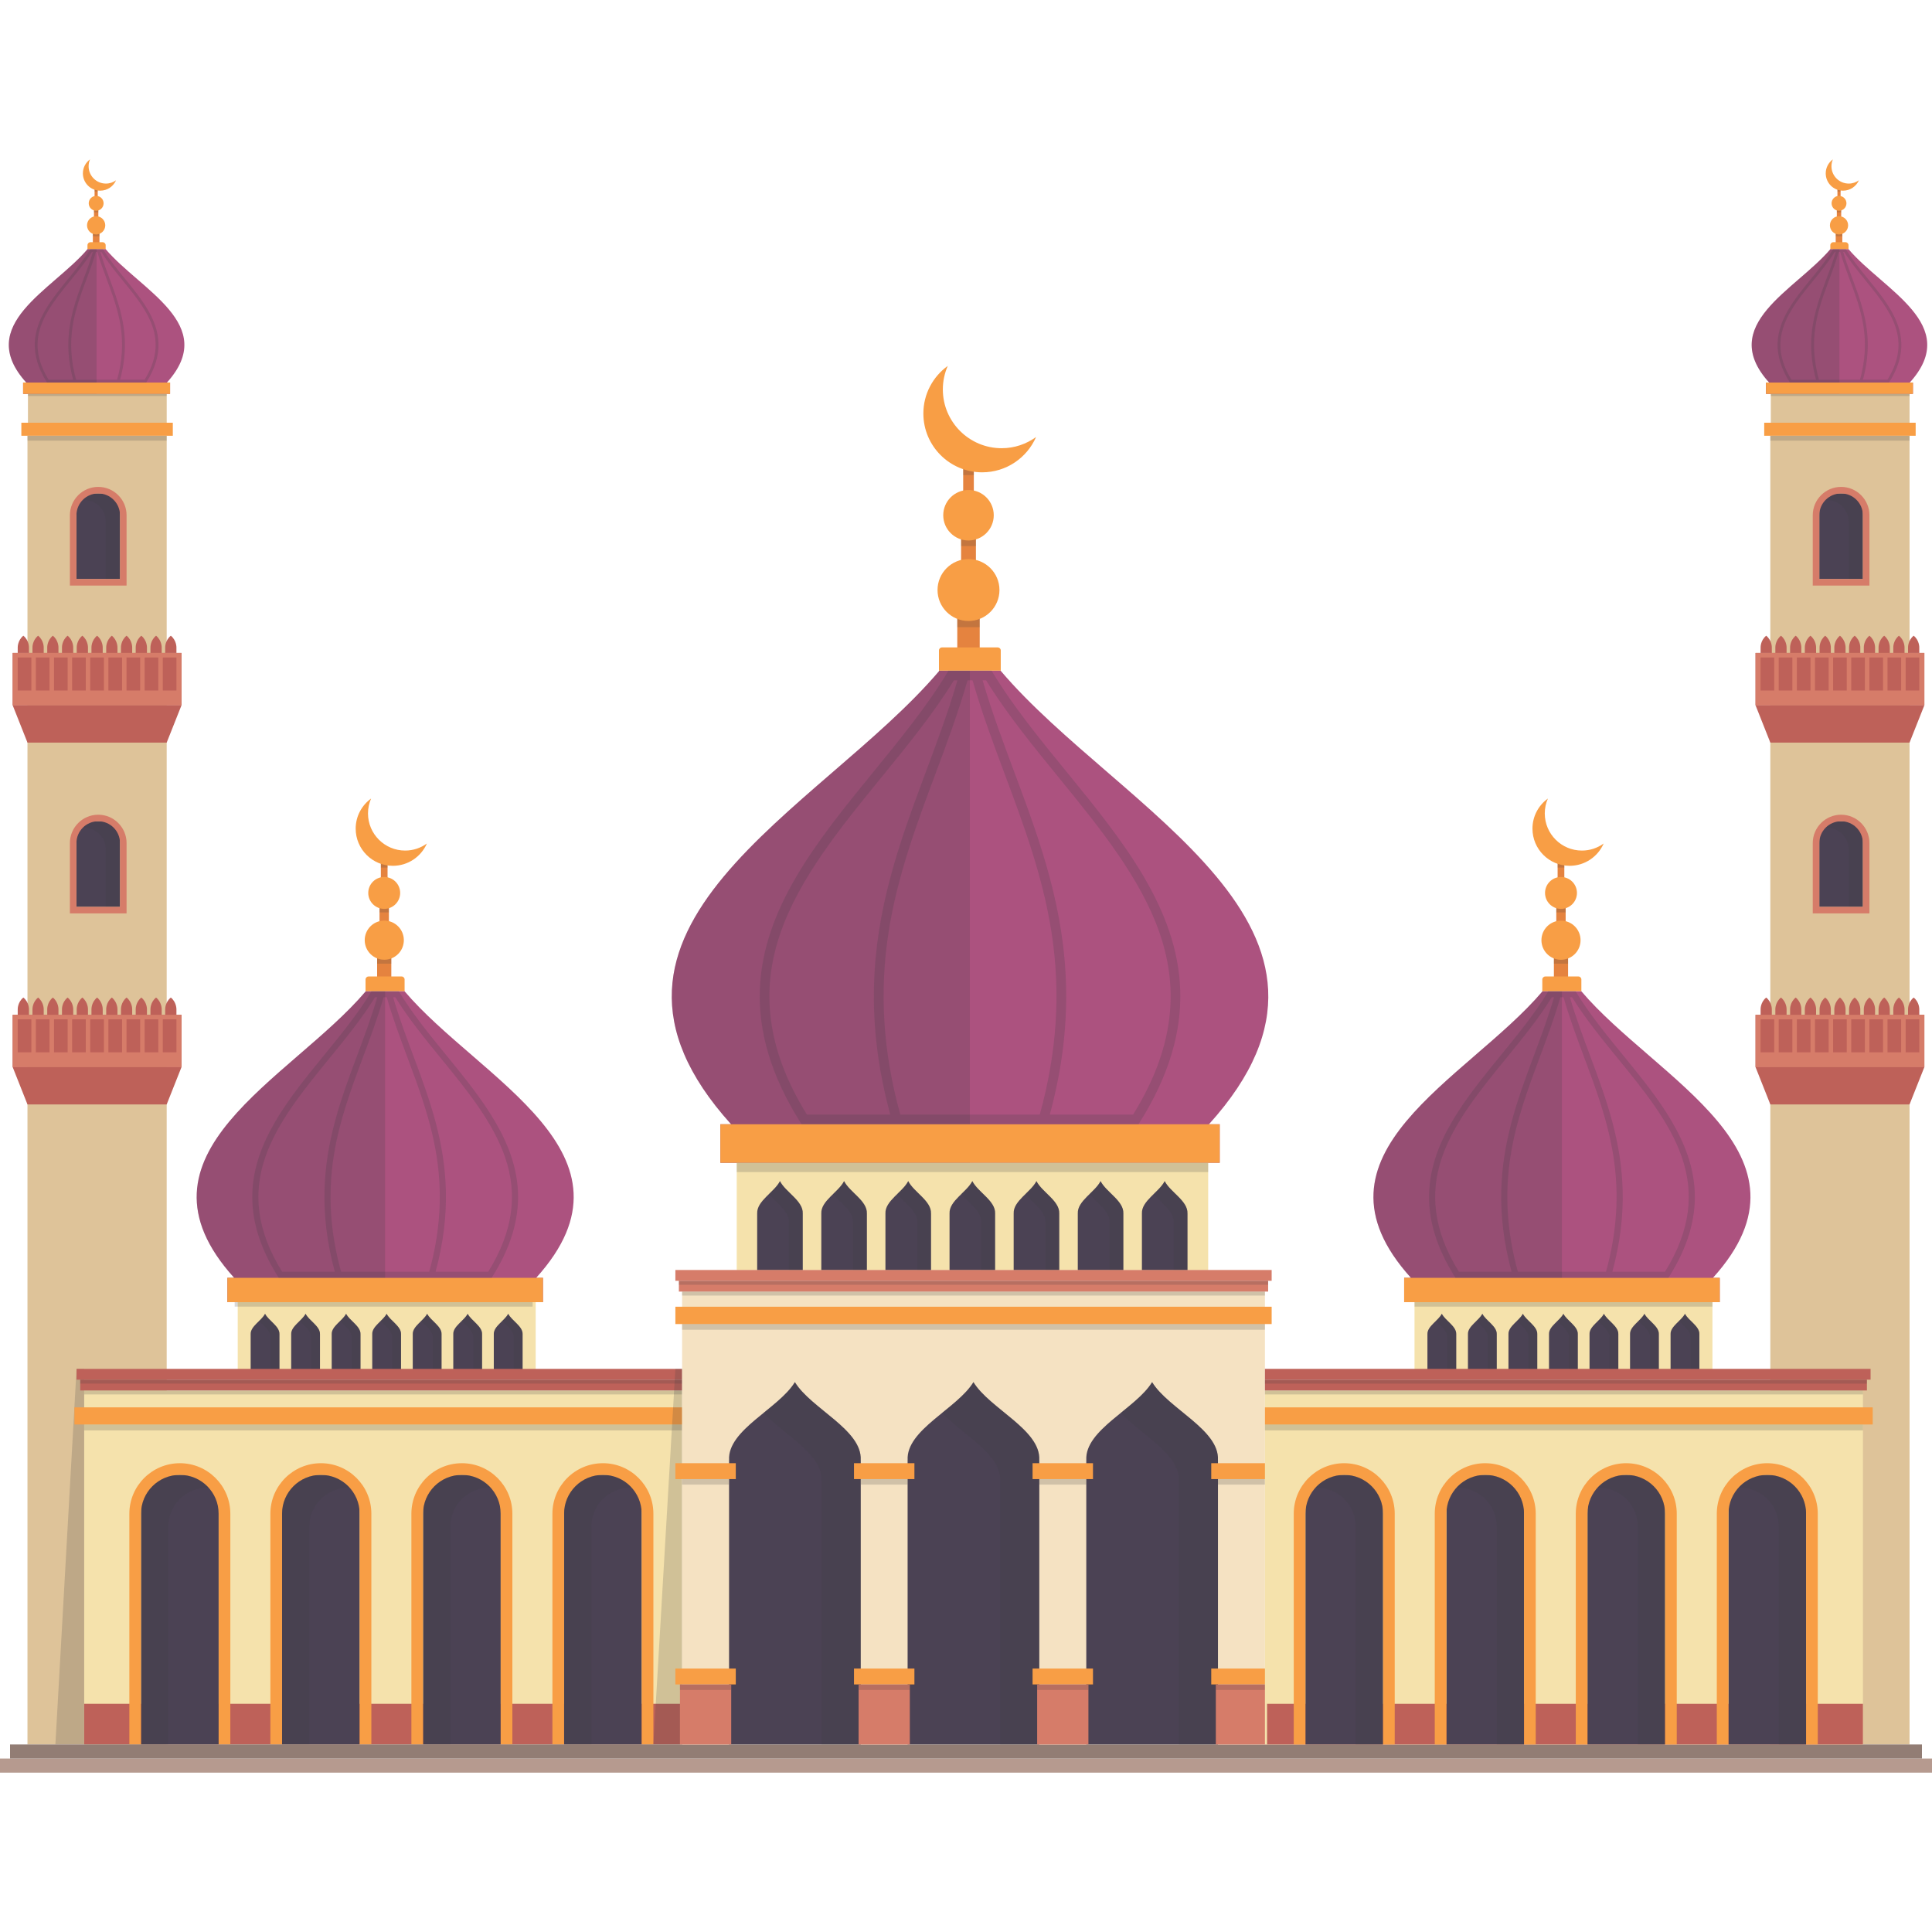 <?xml version="1.0" encoding="UTF-8"?>
<svg xmlns="http://www.w3.org/2000/svg" width="1500" height="1500" viewBox="0 0 1500 1500">
  <defs>
    <style>
      .cls-1 {
        fill: #ac527f;
      }

      .cls-1, .cls-2, .cls-3, .cls-4, .cls-5, .cls-6, .cls-7, .cls-8, .cls-9, .cls-10, .cls-11, .cls-12 {
        stroke-width: 0px;
      }

      .cls-2 {
        fill: #be6159;
      }

      .cls-3 {
        fill: #b69a8f;
      }

      .cls-13 {
        isolation: isolate;
      }

      .cls-4 {
        fill: #e5833f;
      }

      .cls-5 {
        fill: #404041;
        mix-blend-mode: multiply;
        opacity: .2;
      }

      .cls-6 {
        fill: #f5e2ac;
      }

      .cls-7 {
        fill: #d67c69;
      }

      .cls-8 {
        fill: #f5e2c2;
      }

      .cls-9 {
        fill: #4b4254;
      }

      .cls-10 {
        fill: #f89e45;
      }

      .cls-11 {
        fill: #dec399;
      }

      .cls-12 {
        fill: #927d74;
      }
    </style>
  </defs>
  <g class="cls-13">
    <g id="Layer_2" data-name="Layer 2">
      <g>
        <g>
          <rect class="cls-11" x="21.33" y="338.33" width="108.09" height="1016.07"/>
          <g>
            <g>
              <rect class="cls-4" x="72.09" y="173.44" width="5.13" height="16.13"/>
              <rect class="cls-4" x="72.96" y="158.81" width="3.39" height="16.13"/>
              <rect class="cls-4" x="73.44" y="145.32" width="2.43" height="16.13"/>
              <path class="cls-1" d="M81.98,193.36h-14.08v.15c-27.17,31.91-88.1,58.59-47.5,103.51h-2.46v8.8h114.1v-8.8h-2.45c40.66-44.98-20.52-71.68-47.62-103.66Z"/>
              <path class="cls-5" d="M74.97,193.36h-7.06v.15c-27.17,31.91-88.1,58.59-47.5,103.51h-2.46v8.8h57.01v-112.45Z"/>
              <rect class="cls-11" x="21.7" y="305.81" width="107.73" height="24.56"/>
              <rect class="cls-10" x="17.96" y="297.01" width="114.1" height="8.8"/>
              <path class="cls-10" d="M70.24,188.05h9.46c1.29,0,2.33,1.05,2.33,2.33v2.97h-14.12v-2.97c0-1.29,1.04-2.33,2.33-2.33Z"/>
              <rect class="cls-5" x="73.44" y="146.14" width="2.43" height="2.54"/>
              <rect class="cls-5" x="72.96" y="162.35" width="3.39" height="2.54"/>
              <rect class="cls-5" x="72.09" y="180.88" width="5.13" height="2.54"/>
              <path class="cls-10" d="M82.23,142.53c-7.42,0-13.44-6.02-13.44-13.44,0-1.91.4-3.73,1.13-5.37-3.37,2.44-5.57,6.4-5.57,10.88,0,7.42,6.02,13.44,13.44,13.44,5.51,0,10.24-3.32,12.31-8.07-2.21,1.6-4.92,2.56-7.86,2.56Z"/>
              <path class="cls-10" d="M80.43,157.85c0,3.19-2.58,5.77-5.77,5.77s-5.77-2.58-5.77-5.77,2.58-5.77,5.77-5.77,5.77,2.58,5.77,5.77Z"/>
              <path class="cls-10" d="M81.73,174.94c0,3.91-3.17,7.08-7.08,7.08s-7.08-3.17-7.08-7.08,3.17-7.08,7.08-7.08,7.08,3.17,7.08,7.08Z"/>
              <path class="cls-5" d="M79.93,193.36h-9.92v.15c-19.15,31.91-62.11,58.59-33.49,103.51h76.98c28.67-44.98-14.46-71.68-33.57-103.66ZM75.58,195.57c2.12,7.4,4.8,14.6,7.41,21.58,4.23,11.35,8.61,23.09,10.62,35.88,2.16,13.79,1.29,27.47-2.66,41.78h-31.87c-3.95-14.31-4.83-27.99-2.66-41.78,2.01-12.8,6.38-24.53,10.62-35.88,2.6-6.98,5.29-14.18,7.41-21.58h1.15ZM29.51,273.09c-.84-6.57-.14-13,2.15-19.69,4.34-12.65,13.87-24.33,23.09-35.63,5.85-7.17,11.89-14.57,16.59-22.2h.8c-8.86,30.49-26.91,56.61-15.35,99.24h-19.04c-4.62-7.49-7.32-14.6-8.23-21.71ZM112.28,294.8h-19.05c11.57-42.63-6.49-68.75-15.35-99.24h.8c4.7,7.63,10.74,15.03,16.59,22.2,9.22,11.3,18.75,22.99,23.09,35.63,2.29,6.68,2.99,13.13,2.15,19.69-.91,7.11-3.61,14.22-8.23,21.71Z"/>
            </g>
            <rect class="cls-5" x="21.7" y="305.81" width="107.73" height="1.61"/>
          </g>
          <polygon class="cls-2" points="140.91 828.51 9.85 828.51 21.33 857.47 129.42 857.47 140.91 828.51"/>
          <rect class="cls-2" x="9.85" y="787.87" width="131.07" height="40.64"/>
          <path class="cls-7" d="M9.85,787.87v40.64h131.07v-40.64H9.85ZM24.36,817.02h-10.6v-25.63h10.6v25.63ZM38.44,817.02h-10.6v-25.63h10.6v25.63ZM52.52,817.02h-10.6v-25.63h10.6v25.63ZM66.6,817.02h-10.6v-25.63h10.6v25.63ZM80.68,817.02h-10.6v-25.63h10.6v25.63ZM94.75,817.02h-10.6v-25.63h10.6v25.63ZM108.83,817.02h-10.6v-25.63h10.6v25.63ZM122.91,817.02h-10.6v-25.63h10.6v25.63ZM136.99,817.02h-10.6v-25.63h10.6v25.63Z"/>
          <g>
            <path class="cls-2" d="M18.13,774.48c-4.55,3.69-4.37,9.11-4.37,9.11v4.27h4.37s4.36,0,4.36,0v-4.27s.18-5.42-4.36-9.11Z"/>
            <path class="cls-2" d="M29.58,774.48c-4.55,3.69-4.37,9.11-4.37,9.11v4.27h4.37s4.36,0,4.36,0v-4.27s.18-5.42-4.36-9.11Z"/>
            <path class="cls-2" d="M41.03,774.48c-4.55,3.69-4.36,9.11-4.36,9.11v4.27h4.36s4.36,0,4.36,0v-4.27s.18-5.42-4.36-9.11Z"/>
            <path class="cls-2" d="M52.48,774.48c-4.55,3.69-4.36,9.11-4.36,9.11v4.27h4.36s4.37,0,4.37,0v-4.27s.18-5.42-4.37-9.11Z"/>
            <path class="cls-2" d="M63.93,774.48c-4.55,3.69-4.37,9.11-4.37,9.11v4.27h4.37s4.37,0,4.37,0v-4.27s.18-5.42-4.37-9.11Z"/>
            <path class="cls-2" d="M75.38,774.48c-4.55,3.69-4.37,9.11-4.37,9.11v4.27h4.37s4.37,0,4.37,0v-4.27s.18-5.42-4.37-9.11Z"/>
            <path class="cls-2" d="M86.83,774.48c-4.55,3.69-4.37,9.11-4.37,9.11v4.27h4.37s4.36,0,4.36,0v-4.27s.18-5.42-4.36-9.11Z"/>
            <path class="cls-2" d="M98.27,774.48c-4.55,3.69-4.36,9.11-4.36,9.11v4.27h4.36s4.36,0,4.36,0v-4.27s.18-5.42-4.36-9.11Z"/>
            <path class="cls-2" d="M109.72,774.48c-4.55,3.69-4.36,9.11-4.36,9.11v4.27h4.36s4.37,0,4.37,0v-4.27s.18-5.42-4.37-9.11Z"/>
            <path class="cls-2" d="M121.17,774.48c-4.55,3.69-4.36,9.11-4.36,9.11v4.27h4.36s4.37,0,4.37,0v-4.27s.18-5.42-4.37-9.11Z"/>
            <path class="cls-2" d="M132.62,774.48c-4.55,3.69-4.37,9.11-4.37,9.11v4.27h4.37s4.36,0,4.36,0v-4.27s.18-5.42-4.36-9.11Z"/>
          </g>
          <polygon class="cls-2" points="140.91 547.59 9.85 547.59 21.33 576.55 129.42 576.55 140.91 547.59"/>
          <rect class="cls-2" x="9.85" y="506.94" width="131.07" height="40.65"/>
          <path class="cls-7" d="M9.85,506.94v40.65h131.07v-40.65H9.85ZM24.36,536.1h-10.6v-25.62h10.6v25.62ZM38.44,536.1h-10.6v-25.62h10.6v25.62ZM52.52,536.1h-10.6v-25.62h10.6v25.62ZM66.6,536.1h-10.6v-25.62h10.6v25.62ZM80.68,536.1h-10.6v-25.62h10.6v25.62ZM94.75,536.1h-10.6v-25.62h10.6v25.62ZM108.83,536.1h-10.6v-25.62h10.6v25.62ZM122.91,536.1h-10.6v-25.62h10.6v25.62ZM136.99,536.1h-10.6v-25.62h10.6v25.62Z"/>
          <g>
            <path class="cls-2" d="M18.13,493.56c-4.55,3.69-4.37,9.11-4.37,9.11v4.27h4.37s4.36,0,4.36,0v-4.27s.18-5.42-4.36-9.11Z"/>
            <path class="cls-2" d="M29.58,493.56c-4.55,3.69-4.37,9.11-4.37,9.11v4.27h4.37s4.36,0,4.36,0v-4.27s.18-5.42-4.36-9.11Z"/>
            <path class="cls-2" d="M41.03,493.56c-4.55,3.69-4.36,9.11-4.36,9.11v4.27h4.36s4.36,0,4.36,0v-4.27s.18-5.42-4.36-9.11Z"/>
            <path class="cls-2" d="M52.48,493.56c-4.55,3.69-4.36,9.11-4.36,9.11v4.27h4.36s4.37,0,4.37,0v-4.27s.18-5.42-4.37-9.11Z"/>
            <path class="cls-2" d="M63.93,493.56c-4.55,3.69-4.37,9.11-4.37,9.11v4.27h4.37s4.37,0,4.37,0v-4.27s.18-5.42-4.37-9.11Z"/>
            <path class="cls-2" d="M75.38,493.56c-4.55,3.69-4.37,9.11-4.37,9.11v4.27h4.37s4.37,0,4.37,0v-4.27s.18-5.42-4.37-9.11Z"/>
            <path class="cls-2" d="M86.83,493.56c-4.55,3.69-4.37,9.11-4.37,9.11v4.27h4.37s4.36,0,4.36,0v-4.27s.18-5.42-4.36-9.11Z"/>
            <path class="cls-2" d="M98.27,493.56c-4.55,3.69-4.36,9.11-4.36,9.11v4.27h4.36s4.36,0,4.36,0v-4.27s.18-5.42-4.36-9.11Z"/>
            <path class="cls-2" d="M109.72,493.56c-4.55,3.69-4.36,9.11-4.36,9.11v4.27h4.36s4.37,0,4.37,0v-4.27s.18-5.42-4.37-9.11Z"/>
            <path class="cls-2" d="M121.17,493.56c-4.55,3.69-4.36,9.11-4.36,9.11v4.27h4.36s4.37,0,4.37,0v-4.27s.18-5.42-4.37-9.11Z"/>
            <path class="cls-2" d="M132.62,493.56c-4.55,3.69-4.37,9.11-4.37,9.11v4.27h4.37s4.36,0,4.36,0v-4.27s.18-5.42-4.36-9.11Z"/>
          </g>
          <rect class="cls-10" x="16.58" y="328.2" width="117.59" height="10.12"/>
          <rect class="cls-5" x="21.33" y="338.33" width="108.09" height="3.8"/>
          <g>
            <path class="cls-9" d="M71.22,383.12h10.11c6.54,0,11.86,5.31,11.86,11.86v54.59h-33.82v-54.58c0-6.55,5.31-11.86,11.86-11.86Z"/>
            <path class="cls-5" d="M76.61,383.12h-.68c-4.7,0-8.95,1.96-11.97,5.11.28-.01.57-.02.85-.02h.68c9.15,0,16.57,7.42,16.57,16.57v44.78h11.11v-49.87c0-9.15-7.42-16.57-16.57-16.57Z"/>
            <path class="cls-7" d="M76.27,378.02c-12.13,0-22,9.87-22,22v54.63h44v-54.63c0-12.13-9.87-22-22-22ZM93.18,449.56h-33.82v-49.54c0-9.34,7.57-16.91,16.91-16.91s16.91,7.57,16.91,16.91v49.54Z"/>
          </g>
          <g>
            <path class="cls-9" d="M71.22,637.64h10.1c6.55,0,11.86,5.31,11.86,11.86v54.59h-33.82v-54.59c0-6.55,5.31-11.86,11.86-11.86Z"/>
            <path class="cls-5" d="M76.61,637.64h-.68c-4.7,0-8.95,1.96-11.97,5.11.28-.02.57-.02.85-.02h.68c9.15,0,16.57,7.42,16.57,16.57v44.78h11.11v-49.87c0-9.15-7.42-16.57-16.57-16.57Z"/>
            <path class="cls-7" d="M76.27,632.54c-12.13,0-22,9.87-22,22v54.63h44v-54.63c0-12.13-9.87-22-22-22ZM93.18,704.08h-33.82v-49.54c0-9.34,7.57-16.91,16.91-16.91s16.91,7.57,16.91,16.91v49.54Z"/>
          </g>
        </g>
        <polygon class="cls-5" points="43 1354.4 65.37 1354.4 65.37 1062.78 59.44 1062.78 43 1354.4"/>
        <g>
          <g>
            <g>
              <rect class="cls-4" x="292.8" y="726.75" width="11.01" height="34.63"/>
              <rect class="cls-4" x="294.66" y="695.33" width="7.28" height="34.63"/>
              <rect class="cls-4" x="295.69" y="666.36" width="5.21" height="34.63"/>
              <path class="cls-1" d="M314.03,769.52h-30.23v.31c-58.34,68.53-189.17,125.82-101.99,222.27h-5.27v18.9h245.02v-18.9h-5.27c87.32-96.6-44.05-153.92-102.26-222.58Z"/>
              <path class="cls-5" d="M298.97,769.52h-15.17v.31c-58.34,68.53-189.17,125.82-101.99,222.27h-5.27v18.9h122.42v-241.48Z"/>
              <rect class="cls-6" x="184.58" y="1011" width="231.33" height="52.73"/>
              <rect class="cls-10" x="176.54" y="992.1" width="245.02" height="18.9"/>
              <path class="cls-9" d="M216.97,1035.86c.27-6.16-8.45-10.47-11.18-15.87-2.72,5.4-11.45,9.71-11.18,15.87h0v27.87h22.36v-27.87h0Z"/>
              <path class="cls-5" d="M216.97,1035.86c.27-6.16-8.45-10.47-11.18-15.87-.98,1.95-2.75,3.75-4.59,5.56,3.62,4.04,9.11,7.78,8.89,12.68h0v25.5h6.88v-27.87h0Z"/>
              <path class="cls-9" d="M248.43,1035.86c.27-6.16-8.45-10.47-11.18-15.87-2.72,5.4-11.45,9.71-11.18,15.87h0v27.87h22.36v-27.87h0Z"/>
              <path class="cls-9" d="M279.89,1035.86c.28-6.16-8.45-10.47-11.18-15.87-2.72,5.4-11.45,9.71-11.18,15.87h0v27.87h22.36v-27.87h0Z"/>
              <path class="cls-9" d="M311.36,1035.86c.27-6.16-8.45-10.47-11.18-15.87-2.72,5.4-11.45,9.71-11.18,15.87h0v27.87h22.36v-27.87h0Z"/>
              <path class="cls-9" d="M342.82,1035.86c.27-6.16-8.45-10.47-11.18-15.87-2.72,5.4-11.45,9.71-11.18,15.87h0v27.87h22.36v-27.87h0Z"/>
              <path class="cls-9" d="M374.28,1035.86c.28-6.16-8.45-10.47-11.18-15.87-2.72,5.4-11.45,9.71-11.18,15.87h0v27.87h22.36v-27.87h0Z"/>
              <path class="cls-9" d="M405.74,1035.86c.28-6.16-8.45-10.47-11.18-15.87-2.72,5.4-11.45,9.71-11.18,15.87h0v27.87h22.36v-27.87h0Z"/>
              <path class="cls-10" d="M286.14,758.13h25.66c1.29,0,2.33,1.04,2.33,2.33v9.06h-30.33v-9.05c0-1.29,1.05-2.33,2.33-2.33Z"/>
              <rect class="cls-5" x="295.69" y="668.13" width="5.21" height="5.46"/>
              <rect class="cls-5" x="294.66" y="702.93" width="7.28" height="5.46"/>
              <rect class="cls-5" x="292.8" y="742.74" width="11.01" height="5.46"/>
              <path class="cls-10" d="M314.57,660.38c-15.94,0-28.86-12.92-28.86-28.85,0-4.1.87-8,2.41-11.54-7.24,5.25-11.97,13.74-11.97,23.36,0,15.93,12.92,28.86,28.85,28.86,11.83,0,21.99-7.13,26.44-17.32-4.75,3.44-10.57,5.49-16.89,5.49Z"/>
              <path class="cls-10" d="M310.69,693.27c0,6.85-5.55,12.39-12.39,12.39s-12.39-5.55-12.39-12.39,5.55-12.39,12.39-12.39,12.39,5.55,12.39,12.39Z"/>
              <circle class="cls-10" cx="298.3" cy="729.97" r="15.19" transform="translate(-10.11 4.21) rotate(-.8)"/>
              <path class="cls-5" d="M309.61,769.52h-21.31v.31c-41.13,68.53-133.37,125.82-71.91,222.27h165.31c61.56-96.6-31.06-153.92-72.1-222.58ZM300.28,774.27c4.54,15.89,10.31,31.35,15.9,46.33,9.09,24.37,18.5,49.57,22.8,77.05,4.64,29.61,2.77,58.99-5.72,89.71h-68.43c-8.49-30.72-10.36-60.1-5.72-89.71,4.31-27.48,13.71-52.68,22.8-77.05,5.59-14.99,11.36-30.45,15.9-46.33h2.46ZM201.35,940.74c-1.82-14.1-.3-27.93,4.62-42.28,9.31-27.15,29.78-52.25,49.58-76.51,12.56-15.39,25.52-31.29,35.62-47.67h1.72c-19.02,65.47-57.79,121.55-32.96,213.09h-40.9c-9.92-16.08-15.71-31.36-17.67-46.62ZM379.08,987.36h-40.9c24.83-91.54-13.94-147.62-32.96-213.09h1.72c10.1,16.39,23.06,32.28,35.62,47.67,19.8,24.27,40.27,49.36,49.58,76.51,4.92,14.36,6.43,28.19,4.62,42.28-1.97,15.26-7.75,30.54-17.67,46.62Z"/>
              <path class="cls-5" d="M248.43,1035.86c.27-6.16-8.45-10.47-11.18-15.87-.98,1.95-2.75,3.75-4.59,5.56,3.62,4.04,9.11,7.78,8.89,12.68h0v25.5h6.88v-27.87h0Z"/>
              <path class="cls-5" d="M279.89,1035.86c.28-6.16-8.45-10.47-11.18-15.87-.98,1.95-2.75,3.75-4.59,5.56,3.62,4.04,9.11,7.78,8.89,12.68h0v25.5h6.88v-27.87h0Z"/>
              <path class="cls-5" d="M311.36,1035.86c.27-6.16-8.45-10.47-11.18-15.87-.98,1.95-2.75,3.75-4.59,5.56,3.62,4.04,9.11,7.78,8.89,12.68h0v25.5h6.88v-27.87h0Z"/>
              <path class="cls-5" d="M342.82,1035.86c.27-6.16-8.45-10.47-11.18-15.87-.98,1.95-2.75,3.75-4.59,5.56,3.62,4.04,9.11,7.78,8.89,12.68h0v25.5h6.88v-27.87h0Z"/>
              <path class="cls-5" d="M374.28,1035.86c.28-6.16-8.45-10.47-11.18-15.87-.98,1.95-2.75,3.75-4.59,5.56,3.62,4.04,9.11,7.78,8.89,12.68h0v25.5h6.88v-27.87h0Z"/>
              <path class="cls-5" d="M405.74,1035.86c.28-6.16-8.45-10.47-11.18-15.87-.98,1.95-2.75,3.75-4.59,5.56,3.62,4.04,9.1,7.78,8.89,12.68h0v25.5h6.88v-27.87h0Z"/>
            </g>
            <rect class="cls-5" x="182.2" y="1011" width="231.33" height="3.46" transform="translate(595.73 2025.46) rotate(180)"/>
          </g>
          <rect class="cls-6" x="65.37" y="1079.55" width="464.29" height="274.85" transform="translate(595.03 2433.95) rotate(180)"/>
          <rect class="cls-10" x="57.78" y="1092.68" width="471.88" height="13.29" transform="translate(587.44 2198.64) rotate(180)"/>
          <rect class="cls-5" x="65.37" y="1105.96" width="464.29" height="4.59" transform="translate(595.03 2216.52) rotate(180)"/>
          <rect class="cls-2" x="65.37" y="1322.83" width="462.62" height="31.58" transform="translate(593.36 2677.23) rotate(180)"/>
          <g>
            <path class="cls-9" d="M437.96,1145.09h60.26v191.17c0,10.01-8.13,18.15-18.15,18.15h-23.97c-10.02,0-18.15-8.13-18.15-18.15v-191.17h0Z" transform="translate(936.19 2499.49) rotate(180)"/>
            <path class="cls-10" d="M468.09,1136.02c21.62,0,39.2,17.59,39.2,39.2v179.18h-9.07v-179.18c0-16.64-13.49-30.13-30.13-30.13s-30.13,13.49-30.13,30.13v134.27h0v44.92h-9.07v-179.18c0-21.61,17.58-39.2,39.2-39.2Z"/>
            <path class="cls-5" d="M468.09,1145.09h0c8.92,0,16.92,3.87,22.44,10.03-.41-.02-.83-.03-1.24-.03h0c-16.64,0-30.13,13.49-30.13,30.13v169.18h-21.2v-179.18c0-16.64,13.49-30.13,30.13-30.13Z"/>
          </g>
          <g>
            <path class="cls-9" d="M328.47,1145.09h60.26v191.17c0,10.02-8.13,18.15-18.15,18.15h-23.97c-10.01,0-18.15-8.13-18.15-18.15v-191.17h0Z" transform="translate(717.21 2499.49) rotate(180)"/>
            <path class="cls-10" d="M358.6,1136.02c21.62,0,39.2,17.59,39.2,39.2v179.18h-9.07v-179.18c0-16.64-13.49-30.13-30.13-30.13s-30.13,13.49-30.13,30.13v134.27h0v44.92h-9.07v-179.18c0-21.61,17.58-39.2,39.2-39.2Z"/>
            <path class="cls-5" d="M358.6,1145.09h0c8.91,0,16.92,3.87,22.44,10.03-.41-.02-.83-.03-1.24-.03h0c-16.64,0-30.13,13.49-30.13,30.13v169.18h-21.2v-179.18c0-16.64,13.49-30.13,30.13-30.13Z"/>
          </g>
          <g>
            <path class="cls-9" d="M218.99,1145.09h60.26v191.17c0,10.02-8.13,18.15-18.15,18.15h-23.97c-10.02,0-18.15-8.13-18.15-18.15v-191.17h0Z" transform="translate(498.23 2499.49) rotate(180)"/>
            <path class="cls-10" d="M249.12,1136.02c21.62,0,39.2,17.59,39.2,39.2v179.18h-9.07v-179.18c0-16.64-13.49-30.13-30.13-30.13s-30.13,13.49-30.13,30.13v134.27h0v44.92h-9.07v-179.18c0-21.61,17.59-39.2,39.2-39.2Z"/>
            <path class="cls-5" d="M249.12,1145.09h0c8.92,0,16.92,3.87,22.44,10.03-.41-.02-.83-.03-1.24-.03h0c-16.64,0-30.13,13.49-30.13,30.13v169.18h-21.2v-179.18c0-16.64,13.49-30.13,30.13-30.13Z"/>
          </g>
          <g>
            <path class="cls-9" d="M109.5,1145.09h60.26v191.17c0,10.01-8.13,18.15-18.15,18.15h-23.97c-10.02,0-18.15-8.13-18.15-18.15v-191.17h0Z" transform="translate(279.26 2499.49) rotate(180)"/>
            <path class="cls-10" d="M139.63,1136.02c21.62,0,39.2,17.59,39.2,39.2v179.18h-9.07v-179.18c0-16.64-13.49-30.13-30.13-30.13s-30.13,13.49-30.13,30.13v134.27h0v44.92h-9.07v-179.18c0-21.61,17.59-39.2,39.2-39.2Z"/>
            <path class="cls-5" d="M139.63,1145.09h0c8.92,0,16.92,3.87,22.44,10.03-.41-.02-.83-.03-1.24-.03h0c-16.64,0-30.13,13.49-30.13,30.13v169.18h-21.2v-179.18c0-16.64,13.49-30.13,30.13-30.13Z"/>
          </g>
          <rect class="cls-2" x="62.28" y="1071.17" width="467.37" height="8.38" transform="translate(591.94 2150.71) rotate(180)"/>
          <rect class="cls-2" x="59.44" y="1062.78" width="470.22" height="8.38" transform="translate(589.1 2133.95) rotate(180)"/>
          <rect class="cls-5" x="62.28" y="1071.17" width="467.37" height="3.08" transform="translate(591.94 2145.41) rotate(180)"/>
          <rect class="cls-5" x="65.37" y="1079.55" width="464.29" height="3.09" transform="translate(595.03 2162.18) rotate(180)"/>
        </g>
        <polygon class="cls-5" points="507.29 1354.4 529.66 1354.4 529.66 1062.78 524.36 1062.78 507.29 1354.4"/>
        <g>
          <rect class="cls-11" x="1374.48" y="338.33" width="108.09" height="1016.07"/>
          <g>
            <g>
              <rect class="cls-4" x="1425.24" y="173.44" width="5.13" height="16.13"/>
              <rect class="cls-4" x="1426.11" y="158.81" width="3.39" height="16.13"/>
              <rect class="cls-4" x="1426.59" y="145.32" width="2.43" height="16.13"/>
              <path class="cls-1" d="M1435.13,193.36h-14.07v.15c-27.17,31.91-88.1,58.59-47.5,103.51h-2.46v8.8h114.1v-8.8h-2.46c40.66-44.98-20.51-71.68-47.62-103.66Z"/>
              <path class="cls-5" d="M1428.12,193.36h-7.06v.15c-27.17,31.91-88.1,58.59-47.5,103.51h-2.46v8.8h57.01v-112.45Z"/>
              <rect class="cls-11" x="1374.85" y="305.81" width="107.73" height="24.56"/>
              <rect class="cls-10" x="1371.11" y="297.01" width="114.1" height="8.8"/>
              <path class="cls-10" d="M1423.39,188.05h9.46c1.29,0,2.33,1.05,2.33,2.33v2.97h-14.12v-2.97c0-1.29,1.05-2.33,2.33-2.33Z"/>
              <rect class="cls-5" x="1426.59" y="146.14" width="2.43" height="2.54"/>
              <rect class="cls-5" x="1426.11" y="162.35" width="3.39" height="2.54"/>
              <rect class="cls-5" x="1425.24" y="180.88" width="5.13" height="2.54"/>
              <path class="cls-10" d="M1435.38,142.53c-7.42,0-13.44-6.02-13.44-13.44,0-1.91.4-3.73,1.12-5.37-3.37,2.44-5.57,6.4-5.57,10.88,0,7.42,6.01,13.44,13.44,13.44,5.51,0,10.24-3.32,12.31-8.07-2.21,1.6-4.92,2.56-7.86,2.56Z"/>
              <path class="cls-10" d="M1433.58,157.85c0,3.19-2.58,5.77-5.77,5.77s-5.77-2.58-5.77-5.77,2.58-5.77,5.77-5.77,5.77,2.58,5.77,5.77Z"/>
              <path class="cls-10" d="M1434.88,174.94c0,3.91-3.17,7.08-7.07,7.08s-7.07-3.17-7.07-7.08,3.17-7.08,7.07-7.08,7.07,3.17,7.07,7.08Z"/>
              <path class="cls-5" d="M1433.07,193.36h-9.92v.15c-19.15,31.91-62.11,58.59-33.48,103.51h76.98c28.67-44.98-14.46-71.68-33.57-103.66ZM1428.73,195.57c2.12,7.4,4.8,14.6,7.41,21.58,4.24,11.35,8.61,23.09,10.62,35.88,2.16,13.79,1.29,27.47-2.66,41.78h-31.87c-3.96-14.31-4.82-27.99-2.66-41.78,2.01-12.8,6.38-24.53,10.62-35.88,2.6-6.98,5.29-14.18,7.41-21.58h1.15ZM1382.66,273.09c-.85-6.57-.14-13,2.15-19.69,4.34-12.65,13.87-24.33,23.09-35.63,5.85-7.17,11.89-14.57,16.59-22.2h.8c-8.86,30.49-26.91,56.61-15.35,99.24h-19.05c-4.62-7.49-7.31-14.6-8.23-21.71ZM1465.43,294.8h-19.05c11.56-42.63-6.49-68.75-15.35-99.24h.8c4.7,7.63,10.74,15.03,16.59,22.2,9.22,11.3,18.75,22.99,23.09,35.63,2.29,6.68,2.99,13.13,2.15,19.69-.92,7.11-3.61,14.22-8.23,21.71Z"/>
            </g>
            <rect class="cls-5" x="1374.85" y="305.81" width="107.73" height="1.61"/>
          </g>
          <polygon class="cls-2" points="1494.06 828.51 1363 828.51 1374.48 857.47 1482.57 857.47 1494.06 828.51"/>
          <rect class="cls-2" x="1363" y="787.87" width="131.06" height="40.64"/>
          <path class="cls-7" d="M1363,787.87v40.64h131.06v-40.64h-131.06ZM1377.51,817.02h-10.6v-25.63h10.6v25.63ZM1391.59,817.02h-10.6v-25.63h10.6v25.63ZM1405.67,817.02h-10.6v-25.63h10.6v25.63ZM1419.75,817.02h-10.6v-25.63h10.6v25.63ZM1433.82,817.02h-10.6v-25.63h10.6v25.63ZM1447.9,817.02h-10.6v-25.63h10.6v25.63ZM1461.98,817.02h-10.6v-25.63h10.6v25.63ZM1476.06,817.02h-10.6v-25.63h10.6v25.63ZM1490.14,817.02h-10.6v-25.63h10.6v25.63Z"/>
          <g>
            <path class="cls-2" d="M1371.28,774.48c-4.55,3.69-4.36,9.11-4.36,9.11v4.27h4.36s4.36,0,4.36,0v-4.27s.18-5.42-4.36-9.11Z"/>
            <path class="cls-2" d="M1382.73,774.48c-4.55,3.69-4.36,9.11-4.36,9.11v4.27h4.36s4.37,0,4.37,0v-4.27s.18-5.42-4.37-9.11Z"/>
            <path class="cls-2" d="M1394.18,774.48c-4.55,3.69-4.36,9.11-4.36,9.11v4.27h4.36s4.37,0,4.37,0v-4.27s.18-5.42-4.37-9.11Z"/>
            <path class="cls-2" d="M1405.63,774.48c-4.55,3.69-4.37,9.11-4.37,9.11v4.27h4.37s4.37,0,4.37,0v-4.27s.18-5.42-4.37-9.11Z"/>
            <path class="cls-2" d="M1417.08,774.48c-4.55,3.69-4.37,9.11-4.37,9.11v4.27h4.37s4.36,0,4.36,0v-4.27s.18-5.42-4.36-9.11Z"/>
            <path class="cls-2" d="M1428.53,774.48c-4.55,3.69-4.37,9.11-4.37,9.11v4.27h4.37s4.36,0,4.36,0v-4.27s.18-5.42-4.36-9.11Z"/>
            <path class="cls-2" d="M1439.97,774.48c-4.55,3.69-4.36,9.11-4.36,9.11v4.27h4.36s4.36,0,4.36,0v-4.27s.18-5.42-4.36-9.11Z"/>
            <path class="cls-2" d="M1451.42,774.48c-4.55,3.69-4.36,9.11-4.36,9.11v4.27h4.36s4.37,0,4.37,0v-4.27s.18-5.42-4.37-9.11Z"/>
            <path class="cls-2" d="M1462.87,774.48c-4.55,3.69-4.36,9.11-4.36,9.11v4.27h4.36s4.37,0,4.37,0v-4.27s.18-5.42-4.37-9.11Z"/>
            <path class="cls-2" d="M1474.32,774.48c-4.55,3.69-4.37,9.11-4.37,9.11v4.27h4.37s4.36,0,4.36,0v-4.27s.18-5.42-4.36-9.11Z"/>
            <path class="cls-2" d="M1485.77,774.48c-4.55,3.69-4.37,9.11-4.37,9.11v4.27h4.37s4.36,0,4.36,0v-4.27s.18-5.42-4.36-9.11Z"/>
          </g>
          <polygon class="cls-2" points="1494.06 547.59 1363 547.59 1374.48 576.55 1482.57 576.55 1494.06 547.59"/>
          <rect class="cls-2" x="1363" y="506.94" width="131.06" height="40.65"/>
          <path class="cls-7" d="M1363,506.94v40.65h131.06v-40.65h-131.06ZM1377.51,536.1h-10.6v-25.62h10.6v25.62ZM1391.59,536.1h-10.6v-25.62h10.6v25.62ZM1405.67,536.1h-10.6v-25.62h10.6v25.62ZM1419.75,536.1h-10.6v-25.62h10.6v25.62ZM1433.82,536.1h-10.6v-25.62h10.6v25.62ZM1447.9,536.1h-10.6v-25.62h10.6v25.62ZM1461.98,536.1h-10.6v-25.62h10.6v25.62ZM1476.06,536.1h-10.6v-25.62h10.6v25.62ZM1490.14,536.1h-10.6v-25.62h10.6v25.62Z"/>
          <g>
            <path class="cls-2" d="M1371.28,493.56c-4.55,3.69-4.36,9.11-4.36,9.11v4.27h4.36s4.36,0,4.36,0v-4.27s.18-5.42-4.36-9.11Z"/>
            <path class="cls-2" d="M1382.73,493.56c-4.55,3.69-4.36,9.11-4.36,9.11v4.27h4.36s4.37,0,4.37,0v-4.27s.18-5.42-4.37-9.11Z"/>
            <path class="cls-2" d="M1394.18,493.56c-4.55,3.69-4.36,9.11-4.36,9.11v4.27h4.36s4.37,0,4.37,0v-4.27s.18-5.42-4.37-9.11Z"/>
            <path class="cls-2" d="M1405.63,493.56c-4.55,3.69-4.37,9.11-4.37,9.11v4.27h4.37s4.37,0,4.37,0v-4.27s.18-5.42-4.37-9.11Z"/>
            <path class="cls-2" d="M1417.08,493.56c-4.55,3.69-4.37,9.11-4.37,9.11v4.27h4.37s4.36,0,4.36,0v-4.27s.18-5.42-4.36-9.11Z"/>
            <path class="cls-2" d="M1428.53,493.56c-4.55,3.69-4.37,9.11-4.37,9.11v4.27h4.37s4.36,0,4.36,0v-4.27s.18-5.42-4.36-9.11Z"/>
            <path class="cls-2" d="M1439.97,493.56c-4.55,3.69-4.36,9.11-4.36,9.11v4.27h4.36s4.36,0,4.36,0v-4.27s.18-5.42-4.36-9.11Z"/>
            <path class="cls-2" d="M1451.42,493.56c-4.55,3.69-4.36,9.11-4.36,9.11v4.27h4.36s4.37,0,4.37,0v-4.27s.18-5.42-4.37-9.11Z"/>
            <path class="cls-2" d="M1462.87,493.56c-4.55,3.69-4.36,9.11-4.36,9.11v4.27h4.36s4.37,0,4.37,0v-4.27s.18-5.42-4.37-9.11Z"/>
            <path class="cls-2" d="M1474.32,493.56c-4.55,3.69-4.37,9.11-4.37,9.11v4.27h4.37s4.36,0,4.36,0v-4.27s.18-5.42-4.36-9.11Z"/>
            <path class="cls-2" d="M1485.77,493.56c-4.55,3.69-4.37,9.11-4.37,9.11v4.27h4.37s4.36,0,4.36,0v-4.27s.18-5.42-4.36-9.11Z"/>
          </g>
          <rect class="cls-10" x="1369.73" y="328.2" width="117.59" height="10.12"/>
          <rect class="cls-5" x="1374.48" y="338.33" width="108.09" height="3.8"/>
          <g>
            <path class="cls-9" d="M1424.37,383.12h10.1c6.55,0,11.86,5.31,11.86,11.86v54.58h-33.82v-54.58c0-6.55,5.31-11.86,11.86-11.86Z"/>
            <path class="cls-5" d="M1429.76,383.12h-.68c-4.71,0-8.95,1.96-11.97,5.11.28-.01.57-.02.85-.02h.68c9.15,0,16.57,7.42,16.57,16.57v44.78h11.11v-49.87c0-9.15-7.42-16.57-16.57-16.57Z"/>
            <path class="cls-7" d="M1429.42,378.02c-12.13,0-22,9.87-22,22v54.63h44v-54.63c0-12.13-9.87-22-22-22ZM1446.33,449.56h-33.82v-49.54c0-9.34,7.57-16.91,16.91-16.91s16.91,7.57,16.91,16.91v49.54Z"/>
          </g>
          <g>
            <path class="cls-9" d="M1424.37,637.64h10.1c6.55,0,11.86,5.31,11.86,11.86v54.59h-33.82v-54.59c0-6.55,5.31-11.86,11.86-11.86Z"/>
            <path class="cls-5" d="M1429.76,637.64h-.68c-4.71,0-8.95,1.96-11.97,5.11.28-.02.57-.02.85-.02h.68c9.15,0,16.57,7.42,16.57,16.57v44.78h11.11v-49.87c0-9.15-7.42-16.57-16.57-16.57Z"/>
            <path class="cls-7" d="M1429.42,632.54c-12.13,0-22,9.87-22,22v54.63h44v-54.63c0-12.13-9.87-22-22-22ZM1446.33,704.08h-33.82v-49.54c0-9.34,7.57-16.91,16.91-16.91s16.91,7.57,16.91,16.91v49.54Z"/>
          </g>
        </g>
        <g>
          <rect class="cls-4" x="743.23" y="453" width="17.42" height="54.81"/>
          <rect class="cls-4" x="746.19" y="403.29" width="11.51" height="54.8"/>
          <rect class="cls-4" x="747.82" y="357.45" width="8.25" height="54.8"/>
          <path class="cls-1" d="M776.83,520.68h-47.83v.49c-92.31,108.43-299.33,199.08-161.38,351.7h-8.34v29.89h387.69v-29.89h-8.34c138.17-152.85-69.7-243.54-161.8-352.19Z"/>
          <path class="cls-5" d="M753,520.68h-23.99v.49c-92.31,108.43-299.33,199.08-161.38,351.7h-8.34v29.89h193.71v-382.09Z"/>
          <rect class="cls-6" x="572" y="902.76" width="366.03" height="83.44"/>
          <rect class="cls-10" x="559.29" y="872.87" width="387.69" height="29.89"/>
          <path class="cls-9" d="M623.25,942.11c.43-9.75-13.38-16.57-17.69-25.11-4.31,8.54-18.12,15.36-17.69,25.11h0v44.09h35.38v-44.09h0Z"/>
          <path class="cls-5" d="M623.25,942.11c.43-9.75-13.38-16.57-17.69-25.11-1.78,3.53-5.18,6.77-8.53,10.03,5.57,7.05,15.84,13.29,15.46,21.72h0v37.45h10.76v-44.09h0Z"/>
          <path class="cls-9" d="M673.03,942.11c.43-9.75-13.37-16.57-17.69-25.11-4.31,8.54-18.12,15.36-17.68,25.11h0v44.09h35.38v-44.09h0Z"/>
          <path class="cls-9" d="M722.82,942.11c.43-9.75-13.38-16.57-17.68-25.11-4.31,8.54-18.12,15.36-17.69,25.11h0v44.09h35.39v-44.09h0Z"/>
          <path class="cls-9" d="M772.6,942.11c.43-9.75-13.38-16.57-17.69-25.11-4.31,8.54-18.12,15.36-17.69,25.11h0v44.09h35.38v-44.09h0Z"/>
          <path class="cls-9" d="M822.38,942.11c.43-9.75-13.37-16.57-17.69-25.11-4.31,8.54-18.12,15.36-17.68,25.11h0v44.09h35.38v-44.09h0Z"/>
          <path class="cls-9" d="M872.17,942.11c.43-9.75-13.38-16.57-17.69-25.11-4.31,8.54-18.12,15.36-17.69,25.11h0v44.09h35.38v-44.09h0Z"/>
          <path class="cls-9" d="M921.95,942.11c.43-9.75-13.37-16.57-17.69-25.11-4.31,8.54-18.12,15.36-17.68,25.11h0v44.09h35.38v-44.09h0Z"/>
          <path class="cls-10" d="M731.34,502.66h43.32c1.29,0,2.33,1.04,2.33,2.33v15.69h-47.99v-15.69c0-1.29,1.04-2.33,2.33-2.33Z"/>
          <rect class="cls-5" x="747.82" y="360.25" width="8.25" height="8.63"/>
          <rect class="cls-5" x="746.19" y="415.32" width="11.51" height="8.63"/>
          <rect class="cls-5" x="743.23" y="478.3" width="17.42" height="8.64"/>
          <path class="cls-10" d="M777.68,347.99c-25.22,0-45.66-20.44-45.66-45.66,0-6.49,1.38-12.66,3.82-18.25-11.46,8.3-18.94,21.75-18.94,36.97,0,25.22,20.44,45.66,45.66,45.66,18.72,0,34.79-11.28,41.84-27.41-7.52,5.44-16.73,8.69-26.72,8.69Z"/>
          <path class="cls-10" d="M771.55,400.03c0,10.83-8.78,19.61-19.61,19.61s-19.61-8.78-19.61-19.61,8.78-19.61,19.61-19.61,19.61,8.78,19.61,19.61Z"/>
          <circle class="cls-10" cx="751.94" cy="458.09" r="24.04"/>
          <path class="cls-5" d="M769.84,520.68h-33.72v.49c-65.08,108.43-211.04,199.08-113.78,351.7h261.57c97.41-152.85-49.14-243.54-114.08-352.19ZM755.08,528.19c7.19,25.14,16.32,49.6,25.17,73.31,14.39,38.56,29.26,78.43,36.08,121.92,7.34,46.85,4.38,93.34-9.05,141.95h-108.28c-13.44-48.61-16.4-95.1-9.05-141.95,6.82-43.49,21.69-83.36,36.08-121.91,8.85-23.71,17.97-48.18,25.17-73.31h3.89ZM598.54,791.59c-2.87-22.3-.48-44.19,7.3-66.9,14.73-42.96,47.12-82.67,78.44-121.07,19.87-24.35,40.38-49.51,56.36-75.43h2.72c-30.1,103.59-91.44,192.33-52.16,337.17h-64.71c-15.7-25.44-24.85-49.62-27.96-73.77ZM879.76,865.36h-64.71c39.29-144.84-22.05-233.58-52.16-337.17h2.72c15.98,25.93,36.49,51.08,56.36,75.43,31.32,38.4,63.72,78.1,78.45,121.07,7.79,22.72,10.18,44.6,7.3,66.9-3.11,24.16-12.27,48.32-27.96,73.77Z"/>
          <path class="cls-5" d="M673.03,942.11c.43-9.75-13.37-16.57-17.69-25.11-1.78,3.53-5.18,6.77-8.53,10.03,5.57,7.05,15.84,13.29,15.46,21.72h0v37.45h10.76v-44.09h0Z"/>
          <path class="cls-5" d="M722.82,942.11c.43-9.75-13.38-16.57-17.68-25.11-1.78,3.53-5.18,6.77-8.53,10.03,5.57,7.05,15.84,13.29,15.46,21.72h.01v37.45h10.76v-44.09h0Z"/>
          <path class="cls-5" d="M772.6,942.11c.43-9.75-13.38-16.57-17.69-25.11-1.78,3.53-5.18,6.77-8.53,10.03,5.57,7.05,15.84,13.29,15.46,21.72h0v37.45h10.76v-44.09h0Z"/>
          <path class="cls-5" d="M822.38,942.11c.43-9.75-13.37-16.57-17.69-25.11-1.78,3.53-5.18,6.77-8.53,10.03,5.58,7.05,15.84,13.29,15.46,21.72h0v37.45h10.76v-44.09h0Z"/>
          <path class="cls-5" d="M872.17,942.11c.43-9.75-13.38-16.57-17.69-25.11-1.78,3.53-5.18,6.77-8.53,10.03,5.57,7.05,15.84,13.29,15.46,21.72h0v37.45h10.76v-44.09h0Z"/>
          <path class="cls-5" d="M921.95,942.11c.43-9.75-13.37-16.57-17.69-25.11-1.78,3.53-5.18,6.77-8.53,10.03,5.57,7.05,15.84,13.29,15.46,21.72h0v37.45h10.76v-44.09h0Z"/>
        </g>
        <rect class="cls-3" y="1365.34" width="1500" height="10.94"/>
        <rect class="cls-12" x="7.8" y="1354.4" width="1484.4" height="10.94"/>
        <rect class="cls-8" x="529.58" y="1002.77" width="452.51" height="351.63"/>
        <path class="cls-9" d="M566.04,1133.53v220.87h102.23v-220.87h-.02c1.25-23.48-38.65-39.91-51.1-60.47-12.45,20.57-52.34,36.99-51.09,60.47h-.02Z"/>
        <path class="cls-5" d="M617.16,1073.06c-5.09,8.4-14.76,16.12-24.33,23.9,16.02,17.15,46.15,32.25,45.06,52.7h.02v204.74h30.37v-220.87h-.02c1.25-23.48-38.65-39.91-51.1-60.47Z"/>
        <path class="cls-9" d="M704.67,1133.53v220.87h102.23v-220.87h-.02c1.25-23.48-38.64-39.91-51.1-60.47-12.45,20.57-52.35,36.99-51.09,60.47h-.02Z"/>
        <path class="cls-9" d="M843.39,1133.53v220.87h102.23v-220.87h-.02c1.25-23.48-38.64-39.91-51.1-60.47-12.45,20.57-52.35,36.99-51.09,60.47h-.02Z"/>
        <g>
          <rect class="cls-10" x="524.36" y="1136.02" width="46.91" height="12.34"/>
          <rect class="cls-10" x="524.36" y="1295.46" width="46.91" height="12.33"/>
          <rect class="cls-7" x="527.92" y="1307.8" width="39.79" height="46.61"/>
          <rect class="cls-5" x="529.58" y="1148.36" width="36.46" height="4.27"/>
          <rect class="cls-5" x="527.91" y="1307.8" width="39.8" height="4.27"/>
        </g>
        <g>
          <rect class="cls-10" x="663.04" y="1136.02" width="46.91" height="12.34"/>
          <rect class="cls-10" x="663.04" y="1295.46" width="46.91" height="12.33"/>
          <rect class="cls-7" x="666.6" y="1307.8" width="39.79" height="46.61"/>
          <rect class="cls-5" x="668.26" y="1148.36" width="36.46" height="4.27"/>
          <rect class="cls-5" x="666.59" y="1307.8" width="39.8" height="4.27"/>
        </g>
        <path class="cls-5" d="M755.78,1073.06c-5.09,8.4-14.76,16.12-24.33,23.9,16.02,17.15,46.15,32.25,45.06,52.7h.02v204.74h30.37v-220.87h-.02c1.25-23.48-38.64-39.91-51.1-60.47Z"/>
        <path class="cls-5" d="M894.5,1073.06c-5.09,8.4-14.76,16.12-24.33,23.9,16.02,17.15,46.15,32.25,45.06,52.7h.02v204.74h30.37v-220.87h-.02c1.25-23.48-38.64-39.91-51.1-60.47Z"/>
        <g>
          <rect class="cls-10" x="801.69" y="1136.02" width="46.9" height="12.34"/>
          <rect class="cls-10" x="801.69" y="1295.46" width="46.9" height="12.33"/>
          <rect class="cls-7" x="805.25" y="1307.8" width="39.79" height="46.61"/>
          <rect class="cls-5" x="806.91" y="1148.36" width="36.46" height="4.27"/>
          <rect class="cls-5" x="805.24" y="1307.8" width="39.8" height="4.27"/>
        </g>
        <g>
          <rect class="cls-10" x="940.41" y="1136.02" width="46.91" height="12.34"/>
          <rect class="cls-10" x="940.41" y="1295.46" width="46.91" height="12.33"/>
          <rect class="cls-7" x="943.97" y="1307.8" width="39.79" height="46.61"/>
          <rect class="cls-5" x="945.63" y="1148.36" width="36.46" height="4.27"/>
          <rect class="cls-5" x="943.96" y="1307.8" width="39.8" height="4.27"/>
        </g>
        <g>
          <g>
            <g>
              <rect class="cls-4" x="1206.44" y="726.75" width="11.01" height="34.63"/>
              <rect class="cls-4" x="1208.3" y="695.33" width="7.27" height="34.63"/>
              <rect class="cls-4" x="1209.33" y="666.36" width="5.21" height="34.63"/>
              <path class="cls-1" d="M1227.67,769.52h-30.23v.31c-58.34,68.53-189.18,125.82-101.99,222.27h-5.27v18.9h245.02v-18.9h-5.27c87.32-96.6-44.05-153.92-102.26-222.58Z"/>
              <path class="cls-5" d="M1212.61,769.52h-15.16v.31c-58.34,68.53-189.18,125.82-101.99,222.27h-5.27v18.9h122.43v-241.48Z"/>
              <rect class="cls-6" x="1098.22" y="1011" width="231.33" height="52.73"/>
              <rect class="cls-10" x="1090.19" y="992.1" width="245.02" height="18.9"/>
              <path class="cls-9" d="M1130.61,1035.86c.27-6.16-8.45-10.47-11.18-15.87-2.72,5.4-11.45,9.71-11.18,15.87h0v27.87h22.36v-27.87h0Z"/>
              <path class="cls-5" d="M1130.61,1035.86c.27-6.16-8.45-10.47-11.18-15.87-.98,1.95-2.75,3.75-4.59,5.56,3.62,4.04,9.11,7.78,8.89,12.68h0v25.5h6.88v-27.87h0Z"/>
              <path class="cls-9" d="M1162.07,1035.86c.27-6.16-8.45-10.47-11.18-15.87-2.72,5.4-11.45,9.71-11.18,15.87h0v27.87h22.36v-27.87h0Z"/>
              <path class="cls-9" d="M1193.53,1035.86c.28-6.16-8.45-10.47-11.18-15.87-2.72,5.4-11.45,9.71-11.18,15.87h0v27.87h22.36v-27.87h0Z"/>
              <path class="cls-9" d="M1225,1035.86c.28-6.16-8.45-10.47-11.18-15.87-2.72,5.4-11.45,9.71-11.18,15.87h0v27.87h22.36v-27.87h0Z"/>
              <path class="cls-9" d="M1256.46,1035.86c.27-6.16-8.45-10.47-11.18-15.87-2.72,5.4-11.45,9.71-11.18,15.87h0v27.87h22.36v-27.87h0Z"/>
              <path class="cls-9" d="M1287.92,1035.86c.27-6.16-8.45-10.47-11.18-15.87-2.72,5.4-11.45,9.71-11.18,15.87h0v27.87h22.36v-27.87h0Z"/>
              <path class="cls-9" d="M1319.39,1035.86c.28-6.16-8.45-10.47-11.18-15.87-2.72,5.4-11.45,9.71-11.18,15.87h0v27.87h22.36v-27.87h0Z"/>
              <path class="cls-10" d="M1199.78,758.13h25.66c1.29,0,2.33,1.04,2.33,2.33v9.06h-30.33v-9.05c0-1.29,1.05-2.33,2.33-2.33Z"/>
              <rect class="cls-5" x="1209.33" y="668.13" width="5.21" height="5.46"/>
              <rect class="cls-5" x="1208.3" y="702.93" width="7.27" height="5.46"/>
              <rect class="cls-5" x="1206.44" y="742.74" width="11.01" height="5.46"/>
              <path class="cls-10" d="M1228.21,660.38c-15.94,0-28.85-12.92-28.85-28.85,0-4.1.87-8,2.41-11.54-7.24,5.25-11.97,13.74-11.97,23.36,0,15.93,12.92,28.86,28.85,28.86,11.83,0,21.99-7.13,26.44-17.32-4.75,3.44-10.57,5.49-16.89,5.49Z"/>
              <path class="cls-10" d="M1224.34,693.27c0,6.85-5.55,12.39-12.39,12.39s-12.39-5.55-12.39-12.39,5.55-12.39,12.39-12.39,12.39,5.55,12.39,12.39Z"/>
              <path class="cls-10" d="M1227.14,729.97c0,8.39-6.8,15.19-15.19,15.19s-15.19-6.8-15.19-15.19,6.8-15.19,15.19-15.19,15.19,6.8,15.19,15.19Z"/>
              <path class="cls-5" d="M1223.26,769.52h-21.31v.31c-41.13,68.53-133.37,125.82-71.91,222.27h165.31c61.56-96.6-31.06-153.92-72.1-222.58ZM1213.93,774.27c4.54,15.89,10.31,31.35,15.9,46.33,9.09,24.37,18.5,49.57,22.8,77.05,4.64,29.61,2.77,58.99-5.72,89.71h-68.43c-8.49-30.72-10.36-60.1-5.72-89.71,4.31-27.48,13.71-52.68,22.8-77.05,5.59-14.99,11.36-30.45,15.9-46.33h2.46ZM1114.99,940.74c-1.81-14.1-.3-27.93,4.62-42.28,9.31-27.15,29.78-52.25,49.58-76.51,12.56-15.39,25.52-31.29,35.62-47.67h1.72c-19.02,65.47-57.79,121.55-32.96,213.09h-40.9c-9.92-16.08-15.71-31.36-17.67-46.62ZM1292.73,987.36h-40.9c24.83-91.54-13.94-147.62-32.96-213.09h1.72c10.1,16.39,23.06,32.28,35.62,47.67,19.8,24.27,40.27,49.36,49.58,76.51,4.92,14.36,6.43,28.19,4.62,42.28-1.97,15.26-7.75,30.54-17.67,46.62Z"/>
              <path class="cls-5" d="M1162.07,1035.86c.27-6.16-8.45-10.47-11.18-15.87-.98,1.95-2.75,3.75-4.59,5.56,3.62,4.04,9.11,7.78,8.89,12.68h0v25.5h6.88v-27.87h0Z"/>
              <path class="cls-5" d="M1193.53,1035.86c.28-6.16-8.45-10.47-11.18-15.87-.98,1.95-2.75,3.75-4.59,5.56,3.62,4.04,9.11,7.78,8.89,12.68h0v25.5h6.88v-27.87h0Z"/>
              <path class="cls-5" d="M1225,1035.86c.28-6.16-8.45-10.47-11.18-15.87-.98,1.95-2.75,3.75-4.59,5.56,3.62,4.04,9.1,7.78,8.89,12.68h0v25.5h6.88v-27.87h0Z"/>
              <path class="cls-5" d="M1256.46,1035.86c.27-6.16-8.45-10.47-11.18-15.87-.98,1.95-2.75,3.75-4.59,5.56,3.62,4.04,9.11,7.78,8.89,12.68h0v25.5h6.88v-27.87h0Z"/>
              <path class="cls-5" d="M1287.92,1035.86c.27-6.16-8.45-10.47-11.18-15.87-.98,1.95-2.75,3.75-4.59,5.56,3.62,4.04,9.11,7.78,8.89,12.68h0v25.5h6.88v-27.87h0Z"/>
              <path class="cls-5" d="M1319.39,1035.86c.28-6.16-8.45-10.47-11.18-15.87-.98,1.95-2.75,3.75-4.59,5.56,3.62,4.04,9.11,7.78,8.89,12.68h0v25.5h6.88v-27.87h0Z"/>
            </g>
            <rect class="cls-5" x="1098.22" y="1011" width="231.33" height="3.46"/>
          </g>
          <rect class="cls-6" x="982.09" y="1079.55" width="464.29" height="274.85"/>
          <rect class="cls-10" x="982.09" y="1092.68" width="471.88" height="13.29"/>
          <rect class="cls-5" x="982.09" y="1105.96" width="464.29" height="4.59"/>
          <rect class="cls-2" x="983.76" y="1322.83" width="462.62" height="31.58"/>
          <g>
            <path class="cls-9" d="M1031.67,1145.09h23.97c10.02,0,18.15,8.13,18.15,18.15v191.17h-60.26v-191.17c0-10.02,8.13-18.15,18.15-18.15Z"/>
            <path class="cls-10" d="M1043.66,1136.02c-21.61,0-39.2,17.59-39.2,39.2v179.18h9.07v-179.18c0-16.64,13.49-30.13,30.13-30.13s30.13,13.49,30.13,30.13v134.27h0v44.92h9.07v-179.18c0-21.61-17.59-39.2-39.2-39.2Z"/>
            <path class="cls-5" d="M1043.66,1145.09h0c-8.91,0-16.92,3.87-22.44,10.03.41-.02.83-.03,1.24-.03h0c16.64,0,30.13,13.49,30.13,30.13v169.18h21.2v-179.18c0-16.64-13.49-30.13-30.13-30.13Z"/>
          </g>
          <g>
            <path class="cls-9" d="M1141.16,1145.09h23.97c10.02,0,18.15,8.13,18.15,18.15v191.17h-60.26v-191.17c0-10.02,8.13-18.15,18.15-18.15Z"/>
            <path class="cls-10" d="M1153.14,1136.02c-21.62,0-39.2,17.59-39.2,39.2v179.18h9.07v-179.18c0-16.64,13.49-30.13,30.13-30.13s30.13,13.49,30.13,30.13v134.27h0v44.92h9.07v-179.18c0-21.61-17.59-39.2-39.2-39.2Z"/>
            <path class="cls-5" d="M1153.14,1145.09h0c-8.92,0-16.92,3.87-22.44,10.03.41-.02.83-.03,1.24-.03h0c16.64,0,30.13,13.49,30.13,30.13v169.18h21.2v-179.18c0-16.64-13.49-30.13-30.13-30.13Z"/>
          </g>
          <g>
            <path class="cls-9" d="M1250.65,1145.09h23.97c10.02,0,18.15,8.13,18.15,18.15v191.17h-60.26v-191.17c0-10.02,8.13-18.15,18.15-18.15Z"/>
            <path class="cls-10" d="M1262.63,1136.02c-21.62,0-39.2,17.59-39.2,39.2v179.18h9.07v-179.18c0-16.64,13.49-30.13,30.13-30.13s30.13,13.49,30.13,30.13v134.27h0v44.92h9.07v-179.18c0-21.61-17.58-39.2-39.2-39.2Z"/>
            <path class="cls-5" d="M1262.63,1145.09h0c-8.92,0-16.92,3.87-22.44,10.03.41-.02.83-.03,1.24-.03h0c16.64,0,30.13,13.49,30.13,30.13v169.18h21.2v-179.18c0-16.64-13.49-30.13-30.13-30.13Z"/>
          </g>
          <g>
            <path class="cls-9" d="M1360.14,1145.09h23.97c10.02,0,18.15,8.13,18.15,18.15v191.17h-60.26v-191.17c0-10.02,8.13-18.15,18.15-18.15Z"/>
            <path class="cls-10" d="M1372.12,1136.02c-21.61,0-39.2,17.59-39.2,39.2v179.18h9.07v-179.18c0-16.64,13.49-30.13,30.13-30.13s30.13,13.49,30.13,30.13v134.27h0v44.92h9.07v-179.18c0-21.61-17.58-39.2-39.2-39.2Z"/>
            <path class="cls-5" d="M1372.12,1145.09h0c-8.91,0-16.92,3.87-22.44,10.03.41-.02.83-.03,1.24-.03h0c16.64,0,30.13,13.49,30.13,30.13v169.18h21.2v-179.18c0-16.64-13.49-30.13-30.13-30.13Z"/>
          </g>
          <rect class="cls-2" x="982.09" y="1071.17" width="467.37" height="8.38"/>
          <rect class="cls-2" x="982.09" y="1062.78" width="470.22" height="8.38"/>
          <rect class="cls-5" x="982.09" y="1071.17" width="467.37" height="3.08"/>
          <rect class="cls-5" x="982.09" y="1079.55" width="464.29" height="3.09"/>
        </g>
        <rect class="cls-10" x="524.36" y="1014.54" width="462.95" height="13.45"/>
        <rect class="cls-5" x="529.58" y="1027.98" width="452.51" height="4.43"/>
        <rect class="cls-7" x="527.09" y="994.4" width="457.49" height="8.38"/>
        <rect class="cls-7" x="524.36" y="986.02" width="462.95" height="8.38"/>
        <rect class="cls-5" x="527.09" y="994.4" width="457.49" height="3.09"/>
        <rect class="cls-5" x="529.58" y="1002.78" width="452.51" height="3.09"/>
        <rect class="cls-5" x="572" y="902.76" width="366.03" height="7.22"/>
      </g>
    </g>
  </g>
</svg>